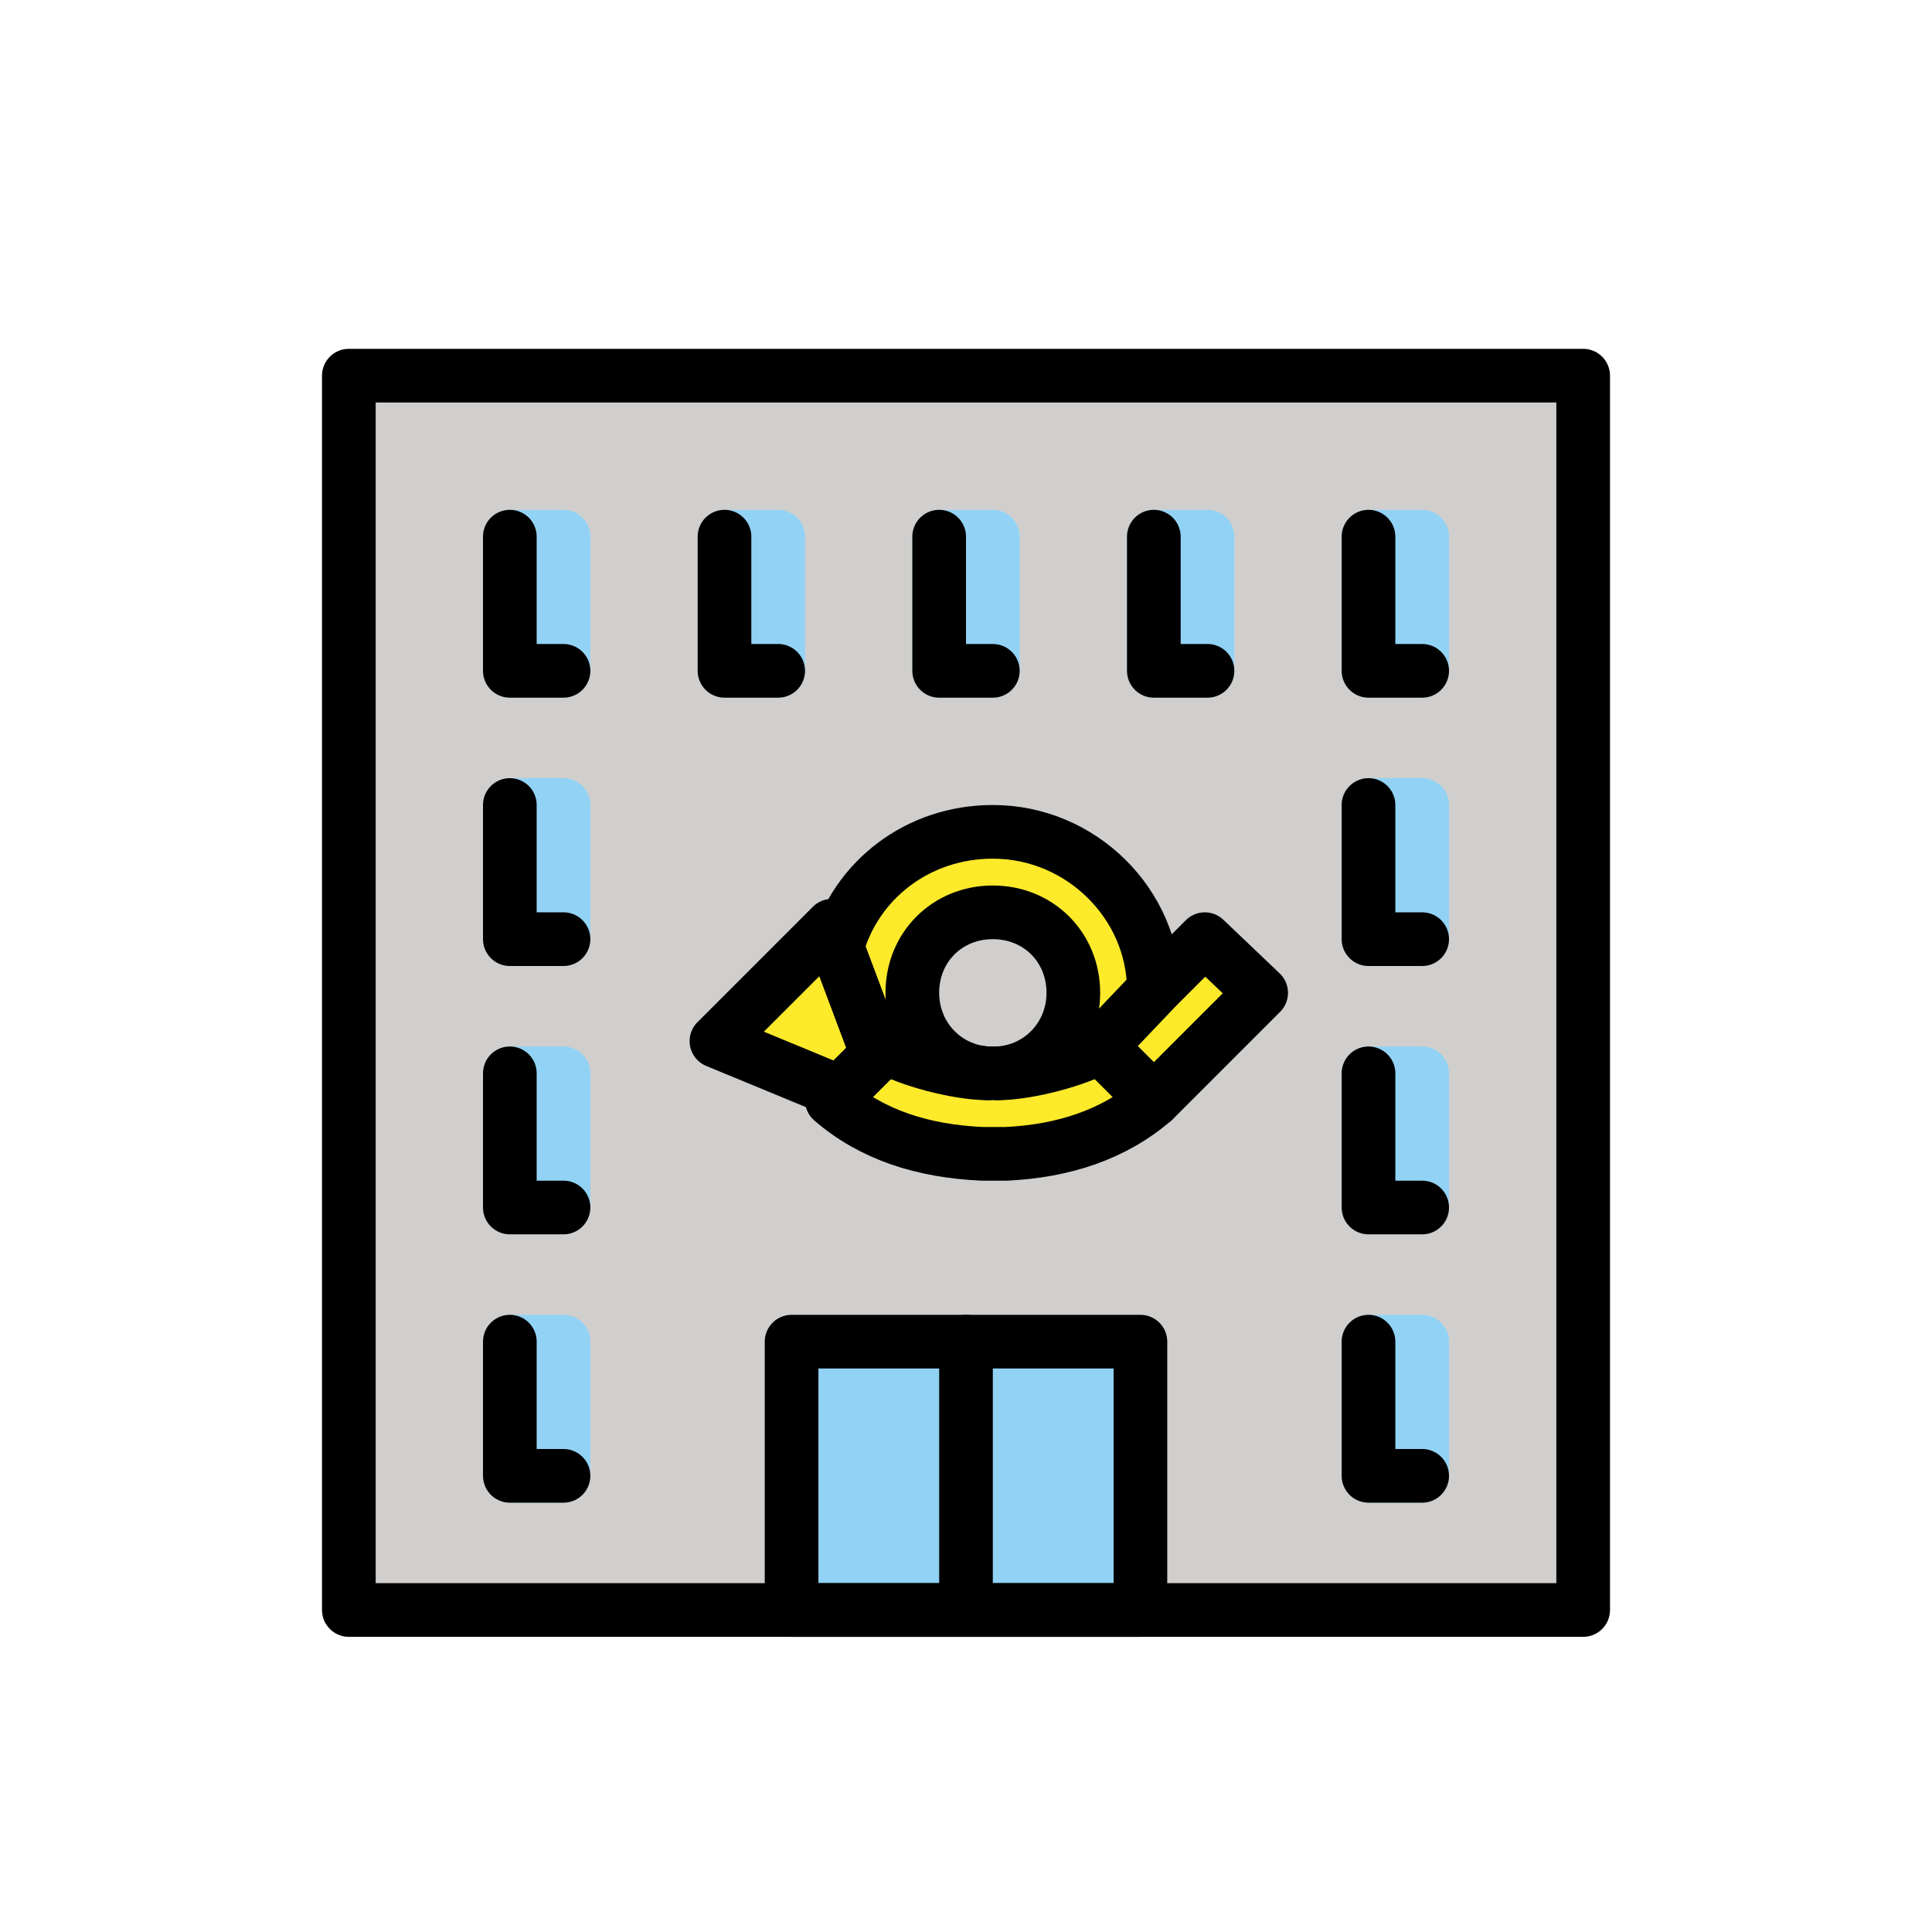 <svg version="1.1" id="emoji" xmlns="http://www.w3.org/2000/svg" x="0" y="0" viewBox="0 0 72 72" style="enable-background:new 0 0 72 72" xml:space="preserve">
  <style type="text/css">
    .st1{fill:none;stroke:#00A5FF;stroke-width:0.1;stroke-miterlimit:10}.st2{fill:#D0CFCE}.st3{fill:#FCEA2B}.st5{fill:none;stroke:#92D3F5;stroke-width:2;stroke-linecap:round;stroke-linejoin:round;stroke-miterlimit:10}.st6{fill:none;stroke:#000000;stroke-width:2;stroke-linecap:round;stroke-linejoin:round;stroke-miterlimit:10}
  </style>
  <g id="color">
    <rect x="13" y="14" class="st2" width="46" height="46"/>
    <circle class="st3" cx="37" cy="37" r="6"/>
    <rect x="29.5" y="50" width="13" height="10" style="fill:#92D3F5"/>
    <rect x="51" y="30" class="st5" width="2" height="5"/>
    <rect x="51" y="20" class="st5" width="2" height="5"/>
    <rect x="35" y="20" class="st5" width="2" height="5"/>
    <rect x="43" y="20" class="st5" width="2" height="5"/>
    <rect x="27" y="20" class="st5" width="2" height="5"/>
    <rect x="51" y="40" class="st5" width="2" height="5"/>
    <rect x="51" y="50" class="st5" width="2" height="5"/>
    <rect x="19" y="30" class="st5" width="2" height="5"/>
    <rect x="19" y="20" class="st5" width="2" height="5"/>
    <rect x="19" y="40" class="st5" width="2" height="5"/>
    <rect x="19" y="50" class="st5" width="2" height="5"/>
    <circle class="st2" cx="37" cy="37" r="3"/>
    <polygon class="st3" points="31,34.5 26.7,38.8 32,41 33,40"/>
    <polygon class="st3" points="47,37 43,41 41,39 44.9,35"/>
    <path class="st3" d="M43,41c-1.6,1.4-3.7,2-6,2c-2.3,0-4.4-0.6-6-2l2-2c0.9,0.5,2.9,1,4,1c1.1,0,3.1-0.5,4-1L43,41z"/>
  </g>
  <g id="hair"/>
  <g id="skin"/>
  <g id="skin-shadow"/>
  <g id="line">
    <rect x="13" y="14" class="st6" width="46" height="46"/>
    <path class="st6" d="M43,36.9L41,39c-0.8,0.5-2.7,0.9-3.8,1c1.6-0.1,2.8-1.4,2.8-3c0-1.7-1.3-3-3-3s-3,1.3-3,3c0,1.6,1.2,2.9,2.8,3 c-1.1,0-3-0.5-3.8-1l-0.3,0.3l-1.5-4c0.7-2.5,3-4.3,5.8-4.3C40.3,31,43,33.7,43,36.9z"/>
    <rect x="29.5" y="50" class="st6" width="13" height="10"/>
    <line class="st6" x1="36" y1="60" x2="36" y2="50"/>
    <polygon class="st6" points="32.7,39.3 31.3,40.7 26.7,38.8 31,34.5 31.2,35.3"/>
    <polygon class="st6" points="47,37 43,41 41,39 43,36.9 44.9,35"/>
    <path class="st6" d="M43,41c-1.5,1.3-3.4,1.9-5.5,2c-0.2,0-0.3,0-0.5,0c-0.1,0-0.3,0-0.4,0c-2.2-0.1-4.1-0.7-5.6-2l2-2 c0.8,0.5,2.7,0.9,3.8,1c0.1,0,0.1,0,0.2,0s0.1,0,0.2,0c1.1,0,3-0.5,3.8-1L43,41z"/>
    <polyline class="st6" points="21,25 19,25 19,20"/>
    <polyline class="st6" points="53,35 51,35 51,30"/>
    <polyline class="st6" points="45,25 43,25 43,20"/>
    <polyline class="st6" points="53,25 51,25 51,20"/>
    <polyline class="st6" points="37,25 35,25 35,20"/>
    <polyline class="st6" points="29,25 27,25 27,20"/>
    <polyline class="st6" points="21,35 19,35 19,30"/>
    <polyline class="st6" points="21,45 19,45 19,40"/>
    <polyline class="st6" points="53,45 51,45 51,40"/>
    <polyline class="st6" points="53,55 51,55 51,50"/>
    <polyline class="st6" points="21,55 19,55 19,50"/>
  </g>
</svg>
